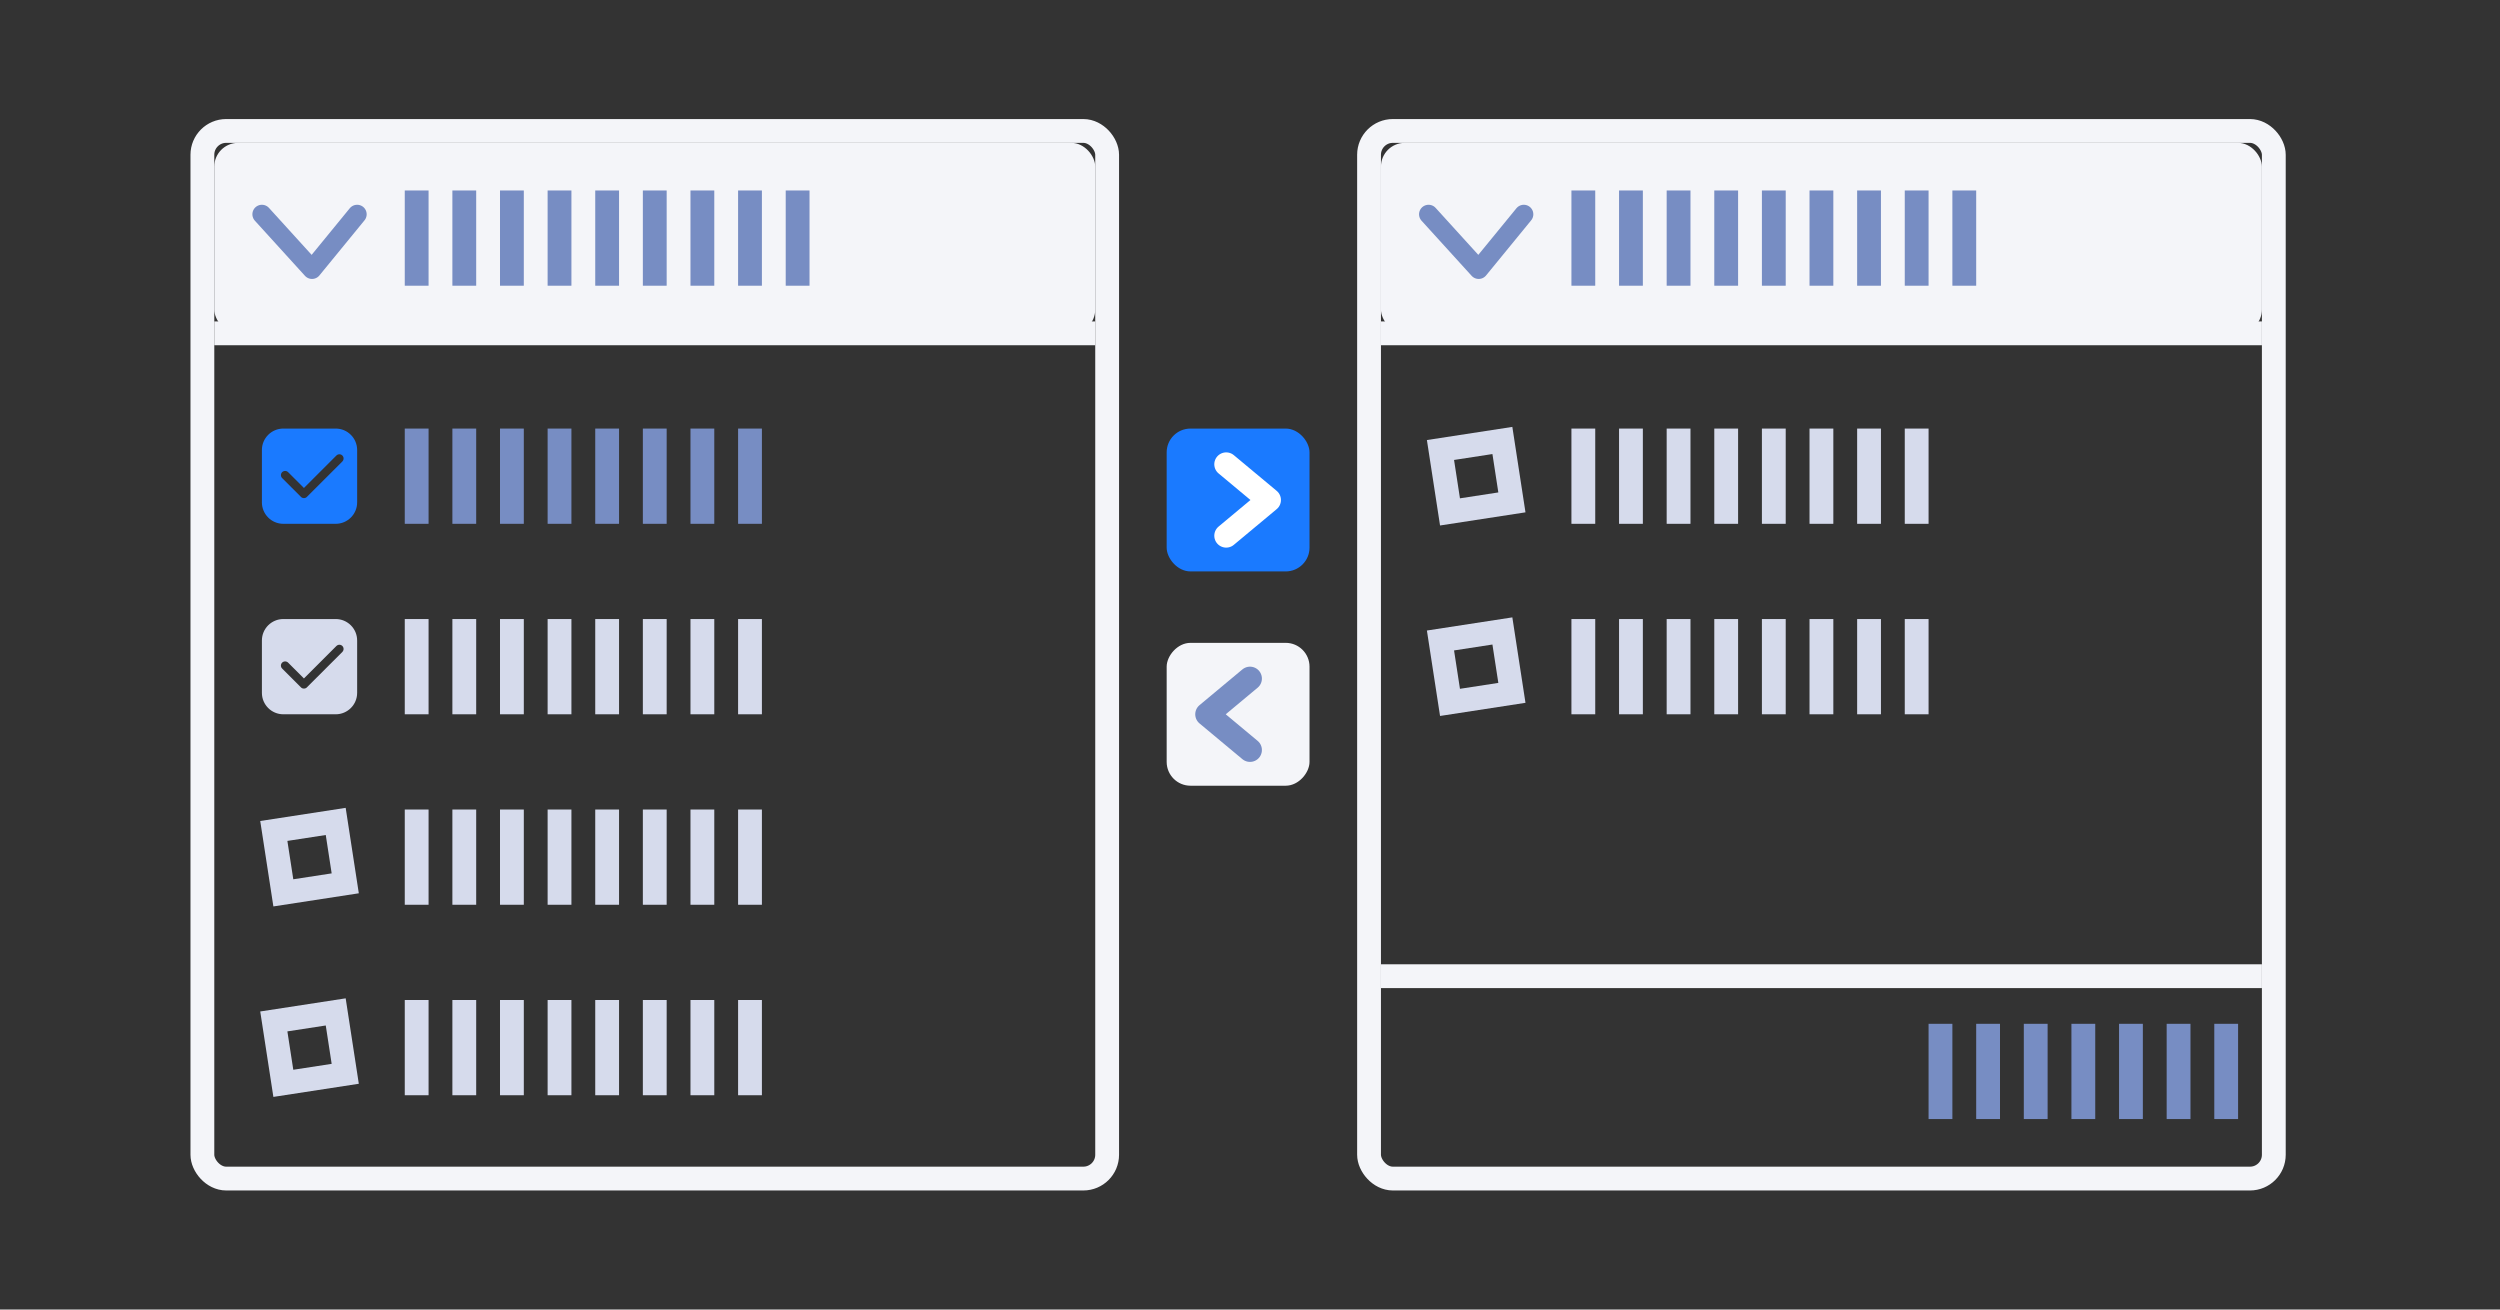 <?xml version="1.0" encoding="UTF-8"?>
<svg width="105px" height="55px" viewBox="0 0 105 55" version="1.1" xmlns="http://www.w3.org/2000/svg" xmlns:xlink="http://www.w3.org/1999/xlink">
    <rect x="0" y="0" width="105" height="55" fill="#333333" stroke="none"/>
    <title>presentational-bricks-widgets.snipped-of-general-tooltip</title>
    <defs>
        <rect id="path-1" x="0" y="0" width="105" height="55" rx="4"></rect>
    </defs>
    <g id="nora" stroke="none" stroke-width="1" fill="none" fill-rule="evenodd">
        <g id="-构件概览图七" transform="translate(-1072, -1390)">
            <g id="presentational-bricks-widgets.snipped-of-general-tooltip" transform="translate(1072, 1390)">
                <mask id="mask-2" fill="white">
                    <use xlink:href="#path-1"></use>
                </mask>
                <g id="矩形备份-46"></g>
                <g id="presentational-bricks.general-transfer" mask="url(#mask-2)">
                    <g transform="translate(9, 6)">
                        <g id="编组-25" transform="translate(40, 12)">
                            <rect id="矩形备份-155" fill="#1A7AFF" x="0" y="0" width="6" height="6" rx="1"></rect>
                            <polyline id="路径-2备份" stroke="#FFFFFF" stroke-linecap="round" stroke-linejoin="round" points="2.5 1.5 4.3 3 2.5 4.5"></polyline>
                        </g>
                        <g id="编组-25备份" transform="translate(43, 24) scale(-1, 1) translate(-43, -24) translate(40, 21)">
                            <rect id="矩形备份-155" fill="#F4F5F9" x="0" y="0" width="6" height="6" rx="1"></rect>
                            <polyline id="路径-2备份" stroke="#778DC3" stroke-linecap="round" stroke-linejoin="round" points="2.5 1.5 4.3 3 2.5 4.5"></polyline>
                        </g>
                        <g id="编组-26">
                            <rect id="矩形备份-60" stroke="#F4F5F9" x="-0.5" y="-0.5" width="38" height="44" rx="1"></rect>
                            <rect id="矩形备份-60" fill="#F4F5F9" x="0" y="0" width="37" height="8" rx="1"></rect>
                            <g id="编组-24" transform="translate(2, 12)">
                                <g id="编组-3" transform="translate(6, 0)" fill="#778DC3">
                                    <rect id="矩形备份-76" x="0" y="0" width="1" height="4"></rect>
                                    <rect id="矩形备份-90" x="2" y="0" width="1" height="4"></rect>
                                    <rect id="矩形备份-91" x="4" y="0" width="1" height="4"></rect>
                                    <rect id="矩形备份-92" x="6" y="0" width="1" height="4"></rect>
                                    <rect id="矩形备份-93" x="8" y="0" width="1" height="4"></rect>
                                    <rect id="矩形备份-94" x="10" y="0" width="1" height="4"></rect>
                                    <rect id="矩形备份-95" x="12" y="0" width="1" height="4"></rect>
                                    <rect id="矩形备份-96" x="14" y="0" width="1" height="4"></rect>
                                </g>
                                <path d="M3.1,0 L0.9,0 C0.403,0 0,0.403 0,0.9 L0,3.1 C0,3.597 0.403,4 0.9,4 L3.1,4 C3.597,4 4,3.597 4,3.1 L4,0.9 C4,0.403 3.597,0 3.1,0 Z M3.379,1.381 L1.89,2.869 L1.884,2.875 L1.877,2.881 L1.87,2.886 L1.863,2.891 L1.855,2.896 L1.848,2.9 L1.839,2.904 L1.832,2.908 L1.823,2.911 L1.816,2.913 L1.807,2.916 L1.799,2.917 L1.79,2.919 L1.748,2.919 L1.738,2.918 L1.732,2.918 L1.722,2.916 L1.715,2.914 L1.705,2.91 L1.699,2.908 L1.689,2.904 L1.683,2.901 L1.673,2.895 L1.668,2.892 C1.664,2.89 1.661,2.887 1.658,2.885 L1.653,2.881 C1.649,2.878 1.644,2.874 1.64,2.869 L0.85,2.079 C0.817,2.046 0.798,2.001 0.798,1.953 C0.799,1.906 0.818,1.861 0.852,1.828 C0.924,1.761 1.036,1.764 1.104,1.834 L1.765,2.495 L3.129,1.131 C3.174,1.086 3.239,1.069 3.3,1.085 C3.361,1.101 3.408,1.149 3.425,1.21 C3.441,1.271 3.424,1.336 3.379,1.381 L3.379,1.381 Z" id="形状" fill="#1A7AFF"></path>
                            </g>
                            <g id="编组-3" transform="translate(8, 2)" fill="#778DC3">
                                <rect id="矩形备份-92" x="0" y="0" width="1" height="4"></rect>
                                <rect id="矩形备份-93" x="2" y="0" width="1" height="4"></rect>
                                <rect id="矩形备份-94" x="4" y="0" width="1" height="4"></rect>
                                <rect id="矩形备份-95" x="6" y="0" width="1" height="4"></rect>
                                <rect id="矩形备份-96" x="8" y="0" width="1" height="4"></rect>
                                <rect id="矩形备份-97" x="10" y="0" width="1" height="4"></rect>
                                <rect id="矩形备份-98" x="12" y="0" width="1" height="4"></rect>
                                <rect id="矩形备份-99" x="14" y="0" width="1" height="4"></rect>
                                <rect id="矩形备份-100" x="16" y="0" width="1" height="4"></rect>
                            </g>
                            <polyline id="路径-2" stroke="#778DC3" stroke-width="0.8" stroke-linecap="round" stroke-linejoin="round" transform="translate(4, 4.158) rotate(-360) translate(-4, -4.158) " points="2 3 4.105 5.316 6 3"></polyline>
                            <g id="编组-23" transform="translate(2, 20)" fill="#D6DBEC">
                                <g id="编组-5" transform="translate(6, 0)">
                                    <rect id="矩形备份-76" x="0" y="0" width="1" height="4"></rect>
                                    <rect id="矩形备份-90" x="2" y="0" width="1" height="4"></rect>
                                    <rect id="矩形备份-91" x="4" y="0" width="1" height="4"></rect>
                                    <rect id="矩形备份-92" x="6" y="0" width="1" height="4"></rect>
                                    <rect id="矩形备份-93" x="8" y="0" width="1" height="4"></rect>
                                    <rect id="矩形备份-94" x="10" y="0" width="1" height="4"></rect>
                                    <rect id="矩形备份-95" x="12" y="0" width="1" height="4"></rect>
                                    <rect id="矩形备份-96" x="14" y="0" width="1" height="4"></rect>
                                </g>
                                <path d="M3.1,0 L0.9,0 C0.403,0 0,0.403 0,0.9 L0,3.1 C0,3.597 0.403,4 0.9,4 L3.1,4 C3.597,4 4,3.597 4,3.1 L4,0.9 C4,0.403 3.597,0 3.1,0 Z M3.379,1.381 L1.89,2.869 L1.884,2.875 L1.877,2.881 L1.87,2.886 L1.863,2.891 L1.855,2.896 L1.848,2.9 L1.839,2.904 L1.832,2.908 L1.823,2.911 L1.816,2.913 L1.807,2.916 L1.799,2.917 L1.79,2.919 L1.748,2.919 L1.738,2.918 L1.732,2.918 L1.722,2.916 L1.715,2.914 L1.705,2.91 L1.699,2.908 L1.689,2.904 L1.683,2.901 L1.673,2.895 L1.668,2.892 C1.664,2.89 1.661,2.887 1.658,2.885 L1.653,2.881 C1.649,2.878 1.644,2.874 1.64,2.869 L0.85,2.079 C0.817,2.046 0.798,2.001 0.798,1.953 C0.799,1.906 0.818,1.861 0.852,1.828 C0.924,1.761 1.036,1.764 1.104,1.834 L1.765,2.495 L3.129,1.131 C3.174,1.086 3.239,1.069 3.3,1.085 C3.361,1.101 3.408,1.149 3.425,1.21 C3.441,1.271 3.424,1.336 3.379,1.381 L3.379,1.381 Z" id="形状备份"></path>
                            </g>
                            <g id="编组-4备份" transform="translate(2, 28)">
                                <g id="编组-5" transform="translate(6, 0)" fill="#D6DBEC">
                                    <rect id="矩形备份-76" x="0" y="0" width="1" height="4"></rect>
                                    <rect id="矩形备份-90" x="2" y="0" width="1" height="4"></rect>
                                    <rect id="矩形备份-91" x="4" y="0" width="1" height="4"></rect>
                                    <rect id="矩形备份-92" x="6" y="0" width="1" height="4"></rect>
                                    <rect id="矩形备份-93" x="8" y="0" width="1" height="4"></rect>
                                    <rect id="矩形备份-94" x="10" y="0" width="1" height="4"></rect>
                                    <rect id="矩形备份-95" x="12" y="0" width="1" height="4"></rect>
                                    <rect id="矩形备份-96" x="14" y="0" width="1" height="4"></rect>
                                </g>
                                <path d="M3.1,0.5 L3.5,3.1 L0.9,3.5 L0.5,0.9 L3.1,0.5 Z" id="路径" stroke="#D6DBEC"></path>
                            </g>
                            <g id="编组-4备份-2" transform="translate(2, 36)">
                                <g id="编组-5" transform="translate(6, 0)" fill="#D6DBEC">
                                    <rect id="矩形备份-76" x="0" y="0" width="1" height="4"></rect>
                                    <rect id="矩形备份-90" x="2" y="0" width="1" height="4"></rect>
                                    <rect id="矩形备份-91" x="4" y="0" width="1" height="4"></rect>
                                    <rect id="矩形备份-92" x="6" y="0" width="1" height="4"></rect>
                                    <rect id="矩形备份-93" x="8" y="0" width="1" height="4"></rect>
                                    <rect id="矩形备份-94" x="10" y="0" width="1" height="4"></rect>
                                    <rect id="矩形备份-95" x="12" y="0" width="1" height="4"></rect>
                                    <rect id="矩形备份-96" x="14" y="0" width="1" height="4"></rect>
                                </g>
                                <path d="M3.1,0.5 L3.5,3.1 L0.9,3.5 L0.5,0.9 L3.1,0.5 Z" id="路径" stroke="#D6DBEC"></path>
                            </g>
                            <line x1="1.0269563e-14" y1="8" x2="37" y2="8" id="路径-29" stroke="#F4F5F9"></line>
                        </g>
                        <g id="编组-26备份" transform="translate(49, 0)">
                            <rect id="矩形备份-60" stroke="#F4F5F9" x="-0.5" y="-0.5" width="38" height="44" rx="1"></rect>
                            <rect id="矩形备份-60" fill="#F4F5F9" x="0" y="0" width="37" height="8" rx="1"></rect>
                            <polyline id="路径-2备份-2" stroke="#778DC3" stroke-width="0.8" stroke-linecap="round" stroke-linejoin="round" transform="translate(4, 4.158) rotate(-360) translate(-4, -4.158) " points="2 3 4.105 5.316 6 3"></polyline>
                            <g id="编组-3" transform="translate(8, 2)" fill="#778DC3">
                                <rect id="矩形备份-92" x="0" y="0" width="1" height="4"></rect>
                                <rect id="矩形备份-93" x="2" y="0" width="1" height="4"></rect>
                                <rect id="矩形备份-94" x="4" y="0" width="1" height="4"></rect>
                                <rect id="矩形备份-95" x="6" y="0" width="1" height="4"></rect>
                                <rect id="矩形备份-96" x="8" y="0" width="1" height="4"></rect>
                                <rect id="矩形备份-97" x="10" y="0" width="1" height="4"></rect>
                                <rect id="矩形备份-98" x="12" y="0" width="1" height="4"></rect>
                                <rect id="矩形备份-99" x="14" y="0" width="1" height="4"></rect>
                                <rect id="矩形备份-100" x="16" y="0" width="1" height="4"></rect>
                            </g>
                            <g id="编组-3" transform="translate(23, 37)" fill="#778DC3">
                                <rect id="矩形备份-94" x="0" y="0" width="1" height="4"></rect>
                                <rect id="矩形备份-95" x="2" y="0" width="1" height="4"></rect>
                                <rect id="矩形备份-96" x="4" y="0" width="1" height="4"></rect>
                                <rect id="矩形备份-97" x="6" y="0" width="1" height="4"></rect>
                                <rect id="矩形备份-98" x="8" y="0" width="1" height="4"></rect>
                                <rect id="矩形备份-99" x="10" y="0" width="1" height="4"></rect>
                                <rect id="矩形备份-100" x="12" y="0" width="1" height="4"></rect>
                            </g>
                            <g id="编组-4备份" transform="translate(2, 12)">
                                <g id="编组-5" transform="translate(6, 0)" fill="#D6DBEC">
                                    <rect id="矩形备份-76" x="0" y="0" width="1" height="4"></rect>
                                    <rect id="矩形备份-90" x="2" y="0" width="1" height="4"></rect>
                                    <rect id="矩形备份-91" x="4" y="0" width="1" height="4"></rect>
                                    <rect id="矩形备份-92" x="6" y="0" width="1" height="4"></rect>
                                    <rect id="矩形备份-93" x="8" y="0" width="1" height="4"></rect>
                                    <rect id="矩形备份-94" x="10" y="0" width="1" height="4"></rect>
                                    <rect id="矩形备份-95" x="12" y="0" width="1" height="4"></rect>
                                    <rect id="矩形备份-96" x="14" y="0" width="1" height="4"></rect>
                                </g>
                                <path d="M3.1,0.5 L3.5,3.1 L0.9,3.5 L0.5,0.9 L3.1,0.5 Z" id="路径" stroke="#D6DBEC"></path>
                            </g>
                            <g id="编组-4备份-2" transform="translate(2, 20)">
                                <g id="编组-5" transform="translate(6, 0)" fill="#D6DBEC">
                                    <rect id="矩形备份-76" x="0" y="0" width="1" height="4"></rect>
                                    <rect id="矩形备份-90" x="2" y="0" width="1" height="4"></rect>
                                    <rect id="矩形备份-91" x="4" y="0" width="1" height="4"></rect>
                                    <rect id="矩形备份-92" x="6" y="0" width="1" height="4"></rect>
                                    <rect id="矩形备份-93" x="8" y="0" width="1" height="4"></rect>
                                    <rect id="矩形备份-94" x="10" y="0" width="1" height="4"></rect>
                                    <rect id="矩形备份-95" x="12" y="0" width="1" height="4"></rect>
                                    <rect id="矩形备份-96" x="14" y="0" width="1" height="4"></rect>
                                </g>
                                <path d="M3.1,0.5 L3.5,3.1 L0.9,3.5 L0.5,0.9 L3.1,0.5 Z" id="路径" stroke="#D6DBEC"></path>
                            </g>
                            <line x1="1.0269563e-14" y1="8" x2="37" y2="8" id="路径-29" stroke="#F4F5F9"></line>
                            <line x1="1.0269563e-14" y1="35" x2="37" y2="35" id="路径-29备份" stroke="#F4F5F9"></line>
                        </g>
                    </g>
                </g>
            </g>
        </g>
    </g>
</svg>